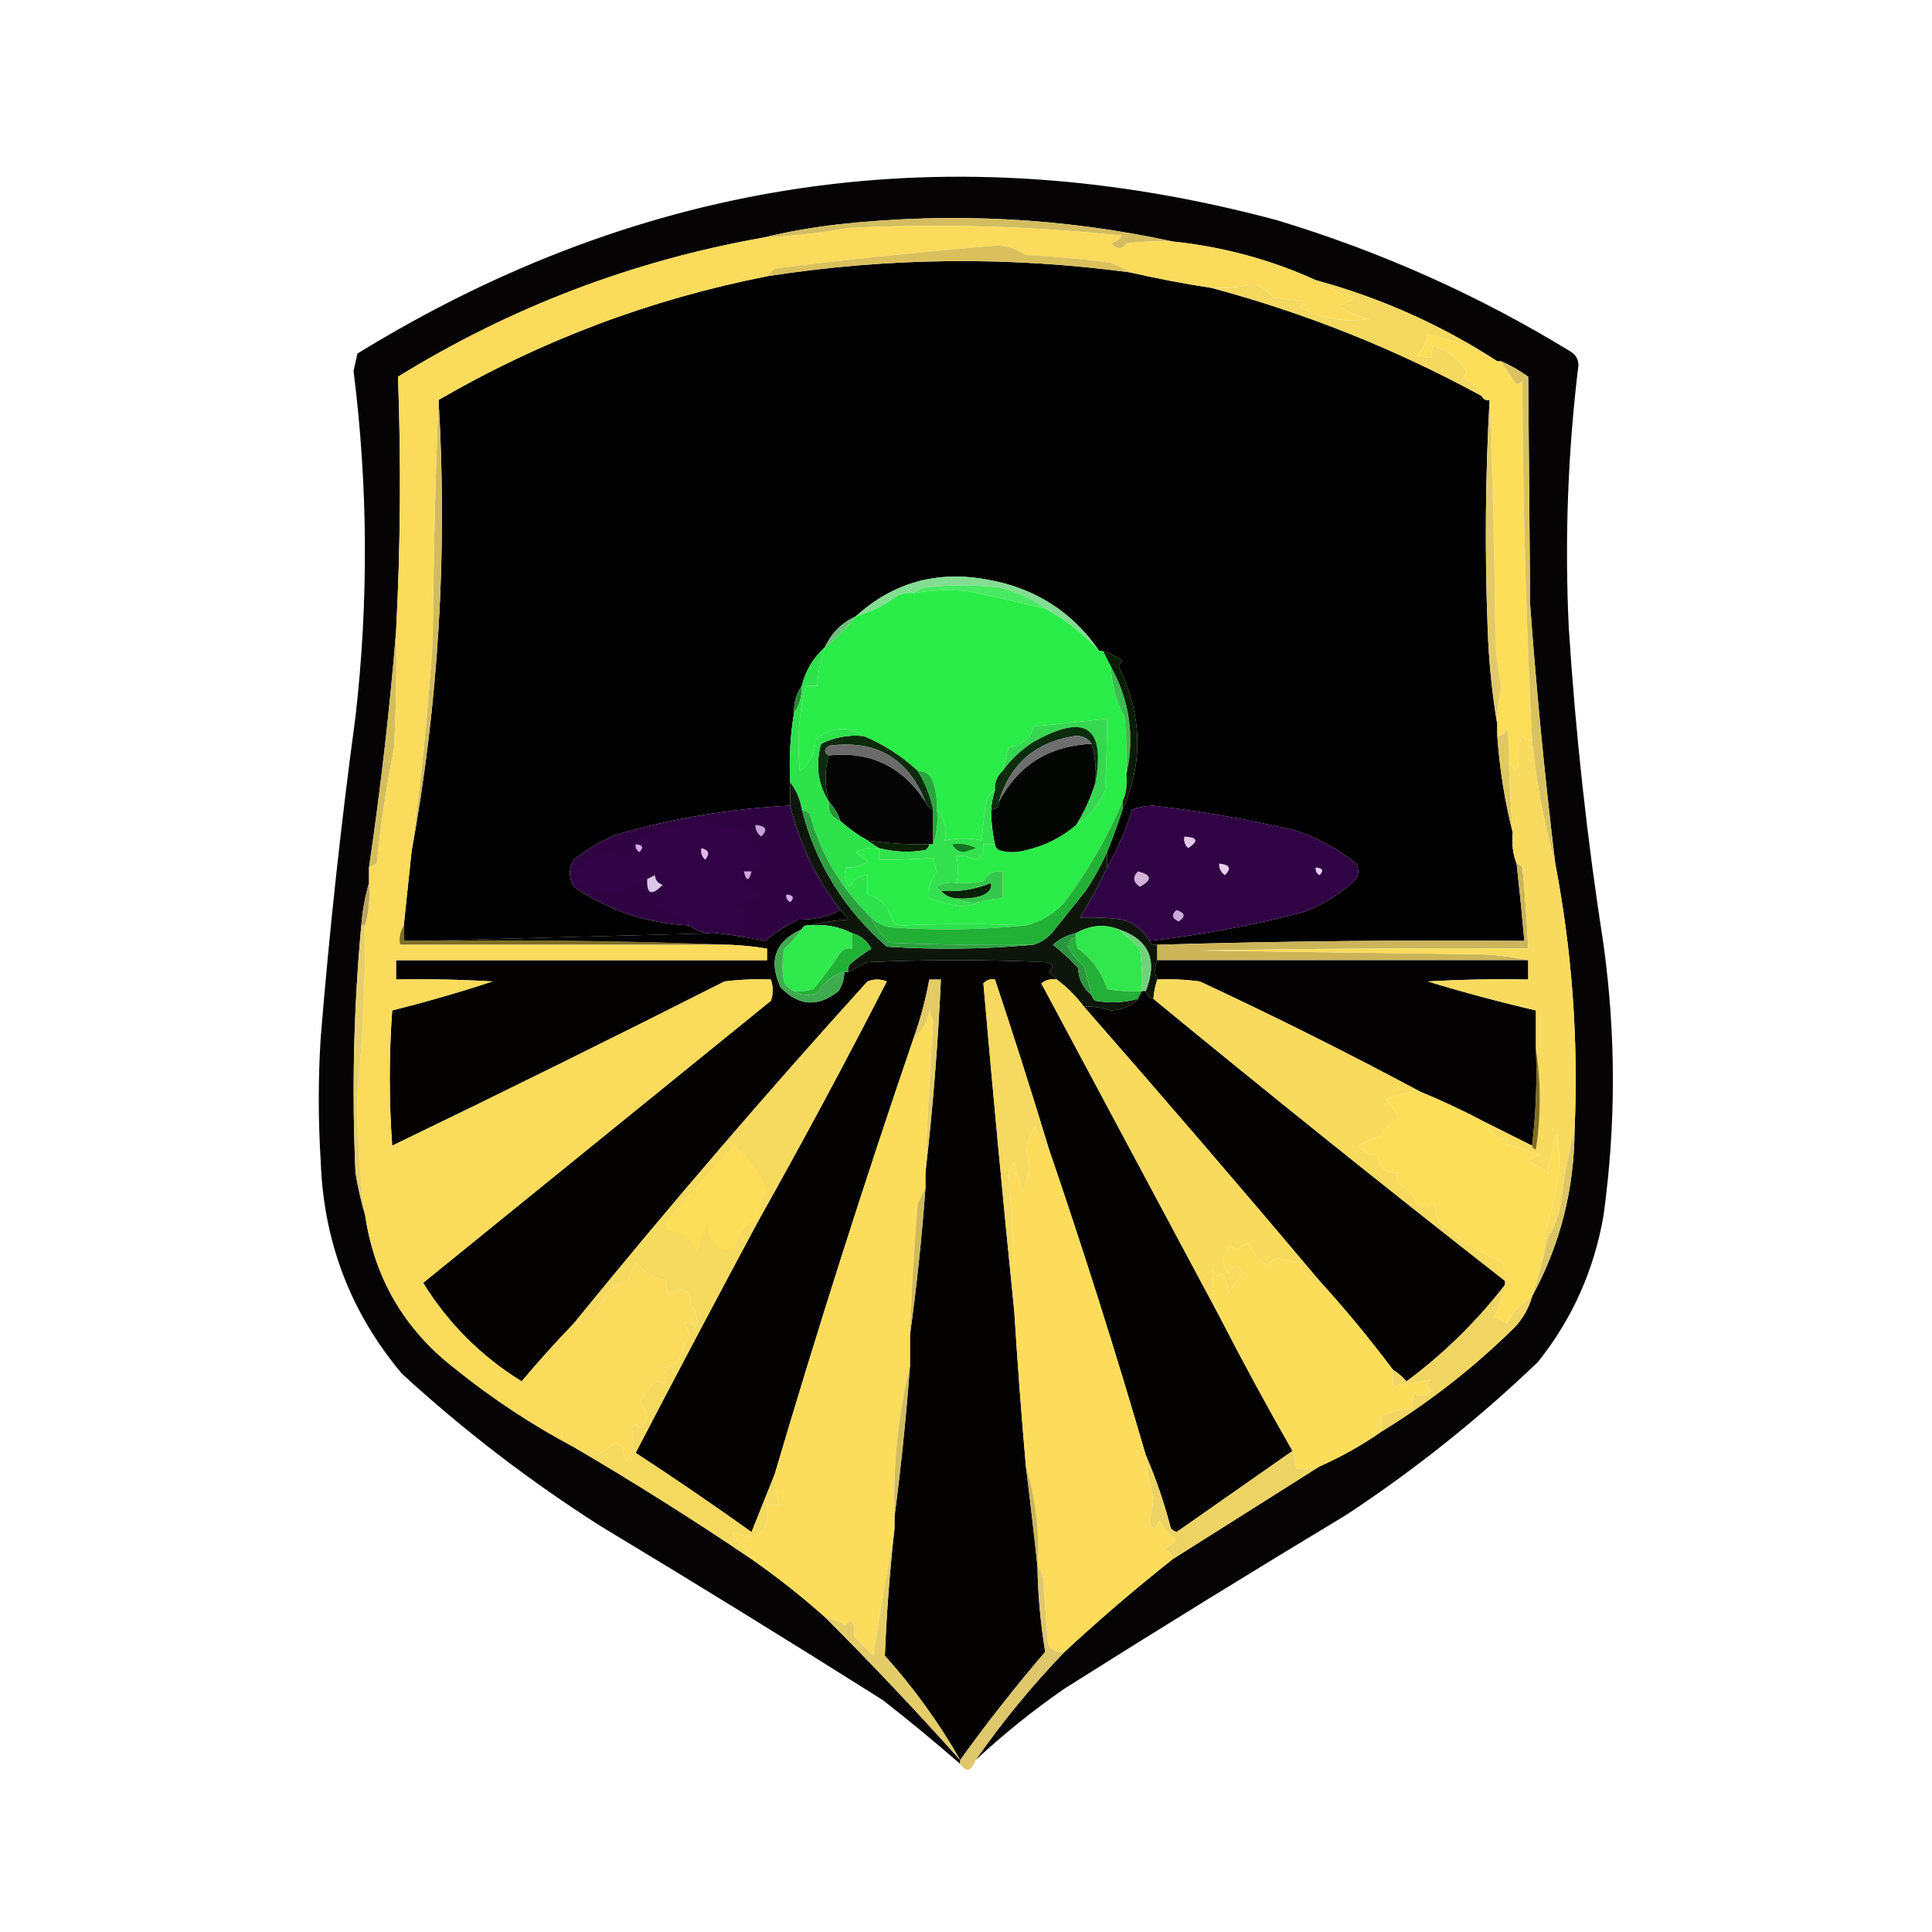 <?xml version="1.0" encoding="UTF-8"?>
<!DOCTYPE svg PUBLIC "-//W3C//DTD SVG 1.1//EN" "http://www.w3.org/Graphics/SVG/1.1/DTD/svg11.dtd">
<svg xmlns="http://www.w3.org/2000/svg" version="1.1" width="500px" height="500px" style="shape-rendering:geometricPrecision; text-rendering:geometricPrecision; image-rendering:optimizeQuality; fill-rule:evenodd; clip-rule:evenodd" xmlns:xlink="http://www.w3.org/1999/xlink">
<g><path style="opacity:0.996" fill="#050203" d="M 252.5,455.5 C 259.388,445.604 267.054,436.271 275.5,427.5C 284.564,419.096 293.897,411.096 303.5,403.5C 316.175,395.497 328.841,387.497 341.5,379.5C 347.13,377.019 352.463,374.019 357.5,370.5C 369.984,362.86 381.484,353.86 392,343.5C 394.157,341.183 395.657,338.516 396.5,335.5C 403.737,322.22 407.404,307.887 407.5,292.5C 408.516,269.158 406.849,246.158 402.5,223.5C 399.806,201.228 397.64,178.895 396,156.5C 395.818,136.814 395.651,117.147 395.5,97.5C 393.302,95.902 390.969,94.569 388.5,93.5C 388.167,93.5 387.833,93.5 387.5,93.5C 373.016,84.096 357.349,77.096 340.5,72.5C 328.821,67.186 316.488,63.852 303.5,62.5C 275.233,56.379 246.566,54.879 217.5,58C 210.624,58.764 203.957,59.93 197.5,61.5C 163.681,67.496 132.181,79.496 103,97.5C 103.818,119.497 103.651,141.497 102.5,163.5C 100.84,183.768 98.507,204.101 95.5,224.5C 95.5,225.833 95.5,227.167 95.5,228.5C 94.475,231.974 93.808,235.64 93.5,239.5C 91.538,260.784 91.038,282.117 92,303.5C 92.633,307.347 93.467,311.014 94.5,314.5C 96.907,330.738 104.574,343.905 117.5,354C 127.204,361.848 137.538,368.681 148.5,374.5C 164.134,383.653 179.468,393.319 194.5,403.5C 201.121,408.119 207.454,413.119 213.5,418.5C 225.504,430.505 237.171,442.838 248.5,455.5C 248.5,455.833 248.5,456.167 248.5,456.5C 242.017,450.858 235.351,445.358 228.5,440C 204.334,424.749 180.001,409.749 155.5,395C 137.194,383.366 120.027,370.199 104,355.5C 90.72,339.675 83.72,321.341 83,300.5C 82.333,289.833 82.333,279.167 83,268.5C 85.268,240.754 88.268,213.088 92,185.5C 95.411,155.646 95.245,125.813 91.5,96C 91.833,94.5 92.167,93 92.5,91.5C 166.797,45.853 246.13,34.353 330.5,57C 357.374,65.108 382.707,76.441 406.5,91C 407.804,91.804 408.471,92.971 408.5,94.5C 405.748,117.085 404.914,139.752 406,162.5C 407.756,189.971 410.756,217.304 415,244.5C 418.216,267.847 418.216,291.18 415,314.5C 412.575,328.677 406.909,341.344 398,352.5C 382.653,367.187 366.153,380.354 348.5,392C 323.999,406.749 299.666,421.749 275.5,437C 267.381,442.621 259.714,448.788 252.5,455.5 Z"/></g>
<g><path style="opacity:1" fill="#d3bd5f" d="M 303.5,62.5 C 299.486,62.334 295.486,62.501 291.5,63C 290.344,64.615 289.011,64.615 287.5,63C 288.672,62.581 289.672,61.915 290.5,61C 266.918,58.484 243.252,57.817 219.5,59C 212.21,60.292 204.877,61.125 197.5,61.5C 203.957,59.93 210.624,58.764 217.5,58C 246.566,54.879 275.233,56.379 303.5,62.5 Z"/></g>
<g><path style="opacity:1" fill="#000000" d="M 292.5,70.5 C 299.444,72.089 306.444,73.422 313.5,74.5C 337.909,81.034 361.242,90.367 383.5,102.5C 383.842,103.338 384.508,103.672 385.5,103.5C 384.409,123.149 384.243,142.816 385,162.5C 385.286,171.037 386.12,179.37 387.5,187.5C 387.5,188.5 387.5,189.5 387.5,190.5C 388.105,199.086 389.439,207.419 391.5,215.5C 391.194,218.385 391.527,221.052 392.5,223.5C 393.24,230.158 393.906,236.825 394.5,243.5C 362.821,243.245 331.155,243.579 299.5,244.5C 298.508,244.672 297.842,244.338 297.5,243.5C 311.024,241.952 324.357,239.452 337.5,236C 342.557,234.055 347.057,231.221 351,227.5C 351.667,226.167 351.667,224.833 351,223.5C 346.363,219.764 341.196,216.93 335.5,215C 323.309,212.105 310.975,209.938 298.5,208.5C 296.571,208.54 294.738,208.873 293,209.5C 291.338,214.813 289.172,219.813 286.5,224.5C 286.5,223.167 286.5,221.833 286.5,220.5C 287.981,216.925 289.314,213.258 290.5,209.5C 295.953,197.32 295.619,184.987 289.5,172.5C 289.709,171.914 290.043,171.414 290.5,171C 288.922,169.906 287.255,169.072 285.5,168.5C 285.167,168.5 284.833,168.5 284.5,168.5C 277.526,158.334 267.859,152.167 255.5,150C 242.442,147.593 231.109,150.76 221.5,159.5C 217.833,161.167 215.167,163.833 213.5,167.5C 210.479,170.206 208.479,173.539 207.5,177.5C 206.076,179.515 205.41,181.848 205.5,184.5C 204.51,190.31 204.177,196.31 204.5,202.5C 204.5,204.5 204.5,206.5 204.5,208.5C 189.201,209.242 174.201,211.742 159.5,216C 155.504,217.663 151.837,219.829 148.5,222.5C 147.167,224.833 147.167,227.167 148.5,229.5C 157.501,235.659 167.501,238.992 178.5,239.5C 180.438,241.163 182.772,241.829 185.5,241.5C 160.167,242.167 134.833,242.833 109.5,243.5C 107.833,243.5 106.167,243.5 104.5,243.5C 104.5,242.167 104.5,240.833 104.5,239.5C 105.167,233.167 105.833,226.833 106.5,220.5C 113.517,181.935 115.85,142.935 113.5,103.5C 140.04,88.097 168.373,77.431 198.5,71.5C 229.784,66.615 261.117,66.282 292.5,70.5 Z"/></g>
<g><path style="opacity:1" fill="#f4d85f" d="M 340.5,72.5 C 357.349,77.096 373.016,84.096 387.5,93.5C 381.868,90.196 375.868,87.863 369.5,86.5C 369.174,88.661 368.174,90.494 366.5,92C 367.793,92.49 369.127,92.657 370.5,92.5C 370.351,91.448 370.517,90.448 371,89.5C 374.596,90.728 377.429,92.895 379.5,96C 379.355,96.772 379.022,97.439 378.5,98C 381.115,98.612 382.781,100.112 383.5,102.5C 361.242,90.367 337.909,81.034 313.5,74.5C 317.215,74.68 320.882,74.346 324.5,73.5C 326.452,74.208 328.119,75.375 329.5,77C 332.167,77.333 334.833,77.667 337.5,78C 337.043,78.414 336.709,78.914 336.5,79.5C 342.158,82.546 348.158,83.546 354.5,82.5C 351.417,82.037 348.751,80.871 346.5,79C 348.044,78.71 349.377,78.044 350.5,77C 346.802,75.808 343.469,74.308 340.5,72.5 Z"/></g>
<g><path style="opacity:1" fill="#fdde59" d="M 387.5,93.5 C 387.833,93.5 388.167,93.5 388.5,93.5C 389.686,95.481 391.019,97.481 392.5,99.5C 393.086,99.291 393.586,98.957 394,98.5C 394.111,129.532 394.945,160.532 396.5,191.5C 395.504,191.586 394.671,191.252 394,190.5C 392.805,193.225 392.472,195.891 393,198.5C 392.667,198.833 392.333,199.167 392,199.5C 391.722,198.584 391.222,197.918 390.5,197.5C 390.665,194.482 390.498,191.482 390,188.5C 389.583,189.756 388.75,190.423 387.5,190.5C 387.5,189.5 387.5,188.5 387.5,187.5C 387.411,184.291 387.744,181.125 388.5,178C 387.854,174.188 387.354,170.354 387,166.5C 386.832,145.329 386.332,124.329 385.5,103.5C 384.508,103.672 383.842,103.338 383.5,102.5C 382.781,100.112 381.115,98.612 378.5,98C 379.022,97.439 379.355,96.772 379.5,96C 377.429,92.895 374.596,90.728 371,89.5C 370.517,90.448 370.351,91.448 370.5,92.5C 369.127,92.657 367.793,92.49 366.5,92C 368.174,90.494 369.174,88.661 369.5,86.5C 375.868,87.863 381.868,90.196 387.5,93.5 Z"/></g>
<g><path style="opacity:1" fill="#e1ca67" d="M 385.5,103.5 C 386.332,124.329 386.832,145.329 387,166.5C 387.354,170.354 387.854,174.188 388.5,178C 387.744,181.125 387.411,184.291 387.5,187.5C 386.12,179.37 385.286,171.037 385,162.5C 384.243,142.816 384.409,123.149 385.5,103.5 Z"/></g>
<g><path style="opacity:1" fill="#d1ba60" d="M 113.5,103.5 C 115.85,142.935 113.517,181.935 106.5,220.5C 108.976,202.288 110.809,183.954 112,165.5C 112.168,144.663 112.668,123.996 113.5,103.5 Z"/></g>
<g><path style="opacity:1" fill="#83dd92" d="M 284.5,168.5 C 280.385,164.043 275.718,160.376 270.5,157.5C 266.97,154.906 262.97,153.072 258.5,152C 252.167,151.333 245.833,151.333 239.5,152C 238.263,152.232 237.263,152.732 236.5,153.5C 235.127,153.343 233.793,153.51 232.5,154C 229.147,156.533 225.481,158.367 221.5,159.5C 231.109,150.76 242.442,147.593 255.5,150C 267.859,152.167 277.526,158.334 284.5,168.5 Z"/></g>
<g><path style="opacity:1" fill="#48ea62" d="M 270.5,157.5 C 263.857,155.938 257.19,154.438 250.5,153C 245.816,152.539 241.149,152.705 236.5,153.5C 237.263,152.732 238.263,152.232 239.5,152C 245.833,151.333 252.167,151.333 258.5,152C 262.97,153.072 266.97,154.906 270.5,157.5 Z"/></g>
<g><path style="opacity:1" fill="#2aec49" d="M 270.5,157.5 C 275.718,160.376 280.385,164.043 284.5,168.5C 284.833,168.5 285.167,168.5 285.5,168.5C 286.167,169.833 286.833,171.167 287.5,172.5C 287.723,177.131 288.89,181.464 291,185.5C 291.499,190.489 291.666,195.489 291.5,200.5C 291.802,203.059 291.468,205.393 290.5,207.5C 286.547,216.734 281.547,225.401 275.5,233.5C 272.729,236.548 269.396,238.548 265.5,239.5C 254.608,239.02 243.941,239.02 233.5,239.5C 232.558,239.392 231.725,239.059 231,238.5C 230.156,234.73 227.99,232.397 224.5,231.5C 224.5,229.833 224.5,228.167 224.5,226.5C 222.408,226.561 220.908,227.561 220,229.5C 218.56,228.07 218.226,226.403 219,224.5C 220.916,224.645 222.749,224.145 224.5,223C 223.5,222.167 222.5,221.333 221.5,220.5C 223.396,219.534 225.396,219.201 227.5,219.5C 227.5,220.5 227.5,221.5 227.5,222.5C 232.254,222.545 236.92,222.378 241.5,222C 241.665,223.117 241.998,224.284 242.5,225.5C 240.829,227.51 240.162,229.843 240.5,232.5C 243.055,233.413 245.721,234.08 248.5,234.5C 250.369,234.493 252.036,234.16 253.5,233.5C 255.435,232.85 257.435,232.517 259.5,232.5C 259.5,230.167 259.5,227.833 259.5,225.5C 257.284,225.275 255.617,226.108 254.5,228C 252.19,228.497 249.857,228.663 247.5,228.5C 248.067,226.302 248.067,223.969 247.5,221.5C 249.262,221.357 250.929,221.691 252.5,222.5C 254.111,221.68 254.778,220.346 254.5,218.5C 255.5,218.5 256.5,218.5 257.5,218.5C 257.611,219.117 257.944,219.617 258.5,220C 260.833,220.667 263.167,220.667 265.5,220C 270.408,218.879 274.741,216.713 278.5,213.5C 281.922,211.354 284.422,208.354 286,204.5C 286.325,198.215 286.492,192.048 286.5,186C 280.237,186.727 273.903,187.393 267.5,188C 266.876,190.924 264.709,192.757 261,193.5C 260.495,195.518 259.995,197.518 259.5,199.5C 258.058,200.82 257.392,202.486 257.5,204.5C 256.034,205.347 255.2,206.68 255,208.5C 254.667,211.5 254.333,214.5 254,217.5C 250.929,216.862 247.763,216.862 244.5,217.5C 245.036,214.302 244.369,211.635 242.5,209.5C 242.557,207.116 242.223,204.782 241.5,202.5C 240.9,200.532 239.567,199.532 237.5,199.5C 233.327,195.647 228.66,192.647 223.5,190.5C 219.317,187.754 215.15,188.087 211,191.5C 210.986,194.904 209.653,197.57 207,199.5C 206.228,191.98 206.728,184.646 208.5,177.5C 209.5,177.5 210.5,177.5 211.5,177.5C 211.691,174.017 212.357,170.684 213.5,167.5C 216.5,165.167 219.167,162.5 221.5,159.5C 225.481,158.367 229.147,156.533 232.5,154C 233.793,153.51 235.127,153.343 236.5,153.5C 241.149,152.705 245.816,152.539 250.5,153C 257.19,154.438 263.857,155.938 270.5,157.5 Z"/></g>
<g><path style="opacity:1" fill="#6dbf7b" d="M 221.5,159.5 C 219.167,162.5 216.5,165.167 213.5,167.5C 215.167,163.833 217.833,161.167 221.5,159.5 Z"/></g>
<g><path style="opacity:1" fill="#238733" d="M 207.5,177.5 C 207.59,180.152 206.924,182.485 205.5,184.5C 205.41,181.848 206.076,179.515 207.5,177.5 Z"/></g>
<g><path style="opacity:1" fill="#d4bd5d" d="M 102.5,163.5 C 102.666,173.506 102.5,183.506 102,193.5C 100.011,203.408 98.511,213.408 97.5,223.5C 96.817,223.863 96.15,224.196 95.5,224.5C 98.507,204.101 100.84,183.768 102.5,163.5 Z"/></g>
<g><path style="opacity:1" fill="#3abd4e" d="M 287.5,172.5 C 292.373,181.299 293.706,190.632 291.5,200.5C 291.666,195.489 291.499,190.489 291,185.5C 288.89,181.464 287.723,177.131 287.5,172.5 Z"/></g>
<g><path style="opacity:1" fill="#d9c262" d="M 388.5,93.5 C 390.969,94.569 393.302,95.902 395.5,97.5C 395.651,117.147 395.818,136.814 396,156.5C 397.64,178.895 399.806,201.228 402.5,223.5C 399.596,213.249 397.596,202.582 396.5,191.5C 394.945,160.532 394.111,129.532 394,98.5C 393.586,98.957 393.086,99.291 392.5,99.5C 391.019,97.481 389.686,95.481 388.5,93.5 Z"/></g>
<g><path style="opacity:1" fill="#36d851" d="M 278.5,213.5 C 280.622,210.043 282.289,206.377 283.5,202.5C 286.133,188.018 280.8,184.518 267.5,192C 264.308,194.028 261.641,196.528 259.5,199.5C 259.995,197.518 260.495,195.518 261,193.5C 264.709,192.757 266.876,190.924 267.5,188C 273.903,187.393 280.237,186.727 286.5,186C 286.492,192.048 286.325,198.215 286,204.5C 284.422,208.354 281.922,211.354 278.5,213.5 Z"/></g>
<g><path style="opacity:1" fill="#0b2d0e" d="M 283.5,202.5 C 283.747,199.061 283.414,195.728 282.5,192.5C 281.508,190.974 280.008,190.307 278,190.5C 267.899,192.104 261.399,197.771 258.5,207.5C 258.5,208.833 257.833,209.5 256.5,209.5C 256.629,207.784 256.962,206.117 257.5,204.5C 257.392,202.486 258.058,200.82 259.5,199.5C 261.641,196.528 264.308,194.028 267.5,192C 280.8,184.518 286.133,188.018 283.5,202.5 Z"/></g>
<g><path style="opacity:1" fill="#dfc860" d="M 390.5,197.5 C 390.701,203.509 391.034,209.509 391.5,215.5C 389.439,207.419 388.105,199.086 387.5,190.5C 388.75,190.423 389.583,189.756 390,188.5C 390.498,191.482 390.665,194.482 390.5,197.5 Z"/></g>
<g><path style="opacity:1" fill="#091c04" d="M 285.5,168.5 C 287.255,169.072 288.922,169.906 290.5,171C 290.043,171.414 289.709,171.914 289.5,172.5C 295.619,184.987 295.953,197.32 290.5,209.5C 290.5,208.833 290.5,208.167 290.5,207.5C 291.468,205.393 291.802,203.059 291.5,200.5C 293.706,190.632 292.373,181.299 287.5,172.5C 286.833,171.167 286.167,169.833 285.5,168.5 Z"/></g>
<g><path style="opacity:1" fill="#030603" d="M 282.5,192.5 C 283.414,195.728 283.747,199.061 283.5,202.5C 282.289,206.377 280.622,210.043 278.5,213.5C 274.741,216.713 270.408,218.879 265.5,220C 263.167,220.667 260.833,220.667 258.5,220C 257.944,219.617 257.611,219.117 257.5,218.5C 256.841,215.545 256.508,212.545 256.5,209.5C 257.833,209.5 258.5,208.833 258.5,207.5C 263.498,197.987 271.498,192.987 282.5,192.5 Z"/></g>
<g><path style="opacity:1" fill="#030403" d="M 239.5,207.5 C 239.833,208.5 240.5,209.167 241.5,209.5C 241.5,212.5 241.5,215.5 241.5,218.5C 241.167,218.5 240.833,218.5 240.5,218.5C 235.13,218.608 229.797,218.275 224.5,217.5C 221.991,216.079 219.657,214.412 217.5,212.5C 216.89,210.566 215.89,208.899 214.5,207.5C 213.385,203.277 213.385,199.277 214.5,195.5C 225.202,194.349 233.535,198.349 239.5,207.5 Z"/></g>
<g><path style="opacity:1" fill="#6f6e6f" d="M 282.5,192.5 C 271.498,192.987 263.498,197.987 258.5,207.5C 261.399,197.771 267.899,192.104 278,190.5C 280.008,190.307 281.508,190.974 282.5,192.5 Z"/></g>
<g><path style="opacity:1" fill="#0b2b0c" d="M 223.5,190.5 C 228.66,192.647 233.327,195.647 237.5,199.5C 239.41,202.555 240.743,205.889 241.5,209.5C 240.5,209.167 239.833,208.5 239.5,207.5C 235.001,196.186 226.668,191.353 214.5,193C 213.226,193.977 213.226,194.811 214.5,195.5C 213.385,199.277 213.385,203.277 214.5,207.5C 211.653,202.896 210.986,197.896 212.5,192.5C 215.95,190.776 219.617,190.109 223.5,190.5 Z"/></g>
<g><path style="opacity:1" fill="#6b6a6a" d="M 239.5,207.5 C 233.535,198.349 225.202,194.349 214.5,195.5C 213.226,194.811 213.226,193.977 214.5,193C 226.668,191.353 235.001,196.186 239.5,207.5 Z"/></g>
<g><path style="opacity:1" fill="#27a73b" d="M 237.5,199.5 C 239.567,199.532 240.9,200.532 241.5,202.5C 242.223,204.782 242.557,207.116 242.5,209.5C 242.81,212.713 242.477,215.713 241.5,218.5C 241.5,215.5 241.5,212.5 241.5,209.5C 240.743,205.889 239.41,202.555 237.5,199.5 Z"/></g>
<g><path style="opacity:1" fill="#269737" d="M 214.5,207.5 C 215.89,208.899 216.89,210.566 217.5,212.5C 215.241,211.656 214.241,209.989 214.5,207.5 Z"/></g>
<g><path style="opacity:1" fill="#2f0342" d="M 204.5,208.5 C 206.969,218.436 211.302,227.436 217.5,235.5C 214.299,237.26 210.633,238.094 206.5,238C 203.356,239.611 200.523,241.445 198,243.5C 193.849,242.669 189.683,242.003 185.5,241.5C 182.772,241.829 180.438,241.163 178.5,239.5C 167.501,238.992 157.501,235.659 148.5,229.5C 147.167,227.167 147.167,224.833 148.5,222.5C 151.837,219.829 155.504,217.663 159.5,216C 174.201,211.742 189.201,209.242 204.5,208.5 Z"/></g>
<g><path style="opacity:1" fill="#c5a2d4" d="M 195.5,213.5 C 198.293,213.74 198.793,214.74 197,216.5C 195.961,215.756 195.461,214.756 195.5,213.5 Z"/></g>
<g><path style="opacity:1" fill="#2ee24c" d="M 213.5,167.5 C 212.357,170.684 211.691,174.017 211.5,177.5C 210.5,177.5 209.5,177.5 208.5,177.5C 206.728,184.646 206.228,191.98 207,199.5C 209.653,197.57 210.986,194.904 211,191.5C 215.15,188.087 219.317,187.754 223.5,190.5C 219.617,190.109 215.95,190.776 212.5,192.5C 210.986,197.896 211.653,202.896 214.5,207.5C 214.241,209.989 215.241,211.656 217.5,212.5C 219.657,214.412 221.991,216.079 224.5,217.5C 225.5,218.167 226.5,218.833 227.5,219.5C 225.396,219.201 223.396,219.534 221.5,220.5C 222.5,221.333 223.5,222.167 224.5,223C 222.749,224.145 220.916,224.645 219,224.5C 218.226,226.403 218.56,228.07 220,229.5C 220.908,227.561 222.408,226.561 224.5,226.5C 224.5,228.167 224.5,229.833 224.5,231.5C 227.99,232.397 230.156,234.73 231,238.5C 231.725,239.059 232.558,239.392 233.5,239.5C 243.941,239.02 254.608,239.02 265.5,239.5C 254.007,240.659 242.341,240.826 230.5,240C 228.548,239.634 226.882,238.801 225.5,237.5C 217.739,230.042 212.405,221.042 209.5,210.5C 208.817,210.137 208.15,209.804 207.5,209.5C 207.065,206.843 206.065,204.509 204.5,202.5C 204.177,196.31 204.51,190.31 205.5,184.5C 206.924,182.485 207.59,180.152 207.5,177.5C 208.479,173.539 210.479,170.206 213.5,167.5 Z"/></g>
<g><path style="opacity:1" fill="#0a2005" d="M 224.5,217.5 C 229.797,218.275 235.13,218.608 240.5,218.5C 240.389,219.117 240.056,219.617 239.5,220C 235.446,220.694 231.446,220.527 227.5,219.5C 226.5,218.833 225.5,218.167 224.5,217.5 Z"/></g>
<g><path style="opacity:1" fill="#320247" d="M 194.5,225.5 C 193.833,225.5 193.167,225.5 192.5,225.5C 191.427,226.251 191.26,227.251 192,228.5C 193.586,229.376 195.086,230.376 196.5,231.5C 194.684,233.441 192.684,234.108 190.5,233.5C 191.263,234.719 192.263,235.719 193.5,236.5C 192.289,237.72 192.289,238.887 193.5,240C 188.472,240.588 183.472,240.422 178.5,239.5C 175.694,237.667 172.694,236 169.5,234.5C 171.986,232.422 172.986,229.755 172.5,226.5C 171.5,226.5 170.5,226.5 169.5,226.5C 168.833,226.833 168.167,227.167 167.5,227.5C 164.799,228.932 161.966,230.265 159,231.5C 145.367,228.614 145.033,224.948 158,220.5C 160.94,222.965 163.107,222.298 164.5,218.5C 164.953,217.542 165.619,216.708 166.5,216C 171.299,214.707 176.132,213.54 181,212.5C 185.468,213.758 189.968,214.758 194.5,215.5C 194.5,216.833 194.5,218.167 194.5,219.5C 195.873,219.343 197.207,219.51 198.5,220C 197.603,222.311 196.27,224.144 194.5,225.5 Z"/></g>
<g><path style="opacity:1" fill="#dfb9e8" d="M 181.5,219.5 C 183.465,219.948 183.798,220.948 182.5,222.5C 181.614,221.675 181.281,220.675 181.5,219.5 Z"/></g>
<g><path style="opacity:1" fill="#d5aae3" d="M 164.5,218.5 C 166.337,218.639 166.67,219.306 165.5,220.5C 164.702,220.043 164.369,219.376 164.5,218.5 Z"/></g>
<g><path style="opacity:1" fill="#d1a7dc" d="M 192.5,225.5 C 193.167,225.5 193.833,225.5 194.5,225.5C 193.833,228.167 193.167,228.167 192.5,225.5 Z"/></g>
<g><path style="opacity:1" fill="#33e14e" d="M 257.5,204.5 C 256.962,206.117 256.629,207.784 256.5,209.5C 256.508,212.545 256.841,215.545 257.5,218.5C 256.5,218.5 255.5,218.5 254.5,218.5C 254.778,220.346 254.111,221.68 252.5,222.5C 250.929,221.691 249.262,221.357 247.5,221.5C 248.067,223.969 248.067,226.302 247.5,228.5C 245.712,228.215 244.045,228.548 242.5,229.5C 242.624,230.107 242.957,230.44 243.5,230.5C 244.514,231.674 245.847,232.34 247.5,232.5C 249.265,233.461 251.265,233.795 253.5,233.5C 252.036,234.16 250.369,234.493 248.5,234.5C 245.721,234.08 243.055,233.413 240.5,232.5C 240.162,229.843 240.829,227.51 242.5,225.5C 241.998,224.284 241.665,223.117 241.5,222C 236.92,222.378 232.254,222.545 227.5,222.5C 227.5,221.5 227.5,220.5 227.5,219.5C 231.446,220.527 235.446,220.694 239.5,220C 240.056,219.617 240.389,219.117 240.5,218.5C 240.833,218.5 241.167,218.5 241.5,218.5C 242.477,215.713 242.81,212.713 242.5,209.5C 244.369,211.635 245.036,214.302 244.5,217.5C 247.763,216.862 250.929,216.862 254,217.5C 254.333,214.5 254.667,211.5 255,208.5C 255.2,206.68 256.034,205.347 257.5,204.5 Z"/></g>
<g><path style="opacity:1" fill="#177324" d="M 246.5,218.5 C 248.604,218.201 250.604,218.534 252.5,219.5C 251.5,219.833 250.5,220.167 249.5,220.5C 247.97,220.36 246.97,219.693 246.5,218.5 Z"/></g>
<g><path style="opacity:1" fill="#dcc6e7" d="M 169.5,226.5 C 169.577,227.75 170.244,228.583 171.5,229C 168.642,231.949 167.309,231.449 167.5,227.5C 168.167,227.167 168.833,226.833 169.5,226.5 Z"/></g>
<g><path style="opacity:1" fill="#300345" d="M 297.5,243.5 C 295.929,240.769 293.595,238.935 290.5,238C 286.848,237.501 283.182,237.335 279.5,237.5C 282.055,233.396 284.389,229.062 286.5,224.5C 289.172,219.813 291.338,214.813 293,209.5C 294.738,208.873 296.571,208.54 298.5,208.5C 310.975,209.938 323.309,212.105 335.5,215C 341.196,216.93 346.363,219.764 351,223.5C 351.667,224.833 351.667,226.167 351,227.5C 347.057,231.221 342.557,234.055 337.5,236C 324.357,239.452 311.024,241.952 297.5,243.5 Z"/></g>
<g><path style="opacity:1" fill="#d2b3d9" d="M 294.5,225.5 C 298.123,226.411 298.29,227.745 295,229.5C 293.232,228.318 293.065,226.985 294.5,225.5 Z"/></g>
<g><path style="opacity:1" fill="#eaccfc" d="M 340.5,224.5 C 342.337,224.639 342.67,225.306 341.5,226.5C 340.702,226.043 340.369,225.376 340.5,224.5 Z"/></g>
<g><path style="opacity:1" fill="#eacdf1" d="M 315.5,223.5 C 318.293,223.74 318.793,224.74 317,226.5C 315.961,225.756 315.461,224.756 315.5,223.5 Z"/></g>
<g><path style="opacity:1" fill="#e4c8e9" d="M 306.5,216.5 C 309.957,216.667 310.29,217.667 307.5,219.5C 306.614,218.675 306.281,217.675 306.5,216.5 Z"/></g>
<g><path style="opacity:1" fill="#d5ade7" d="M 203.5,231.5 C 205.337,231.639 205.67,232.306 204.5,233.5C 203.702,233.043 203.369,232.376 203.5,231.5 Z"/></g>
<g><path style="opacity:1" fill="#bba55c" d="M 95.5,228.5 C 95.815,232.371 95.482,236.038 94.5,239.5C 94.167,239.5 93.833,239.5 93.5,239.5C 93.808,235.64 94.475,231.974 95.5,228.5 Z"/></g>
<g><path style="opacity:1" fill="#cda9d8" d="M 304.5,235.5 C 306.76,236.238 306.927,237.238 305,238.5C 303.272,237.648 303.105,236.648 304.5,235.5 Z"/></g>
<g><path style="opacity:1" fill="#0e160b" d="M 204.5,202.5 C 206.065,204.509 207.065,206.843 207.5,209.5C 211.089,223.483 218.422,235.316 229.5,245C 242.34,245.827 255.007,245.66 267.5,244.5C 269.735,243.772 271.568,242.439 273,240.5C 275.667,237.167 278.333,233.833 281,230.5C 283.176,227.208 285.009,223.875 286.5,220.5C 286.5,221.833 286.5,223.167 286.5,224.5C 284.389,229.062 282.055,233.396 279.5,237.5C 283.182,237.335 286.848,237.501 290.5,238C 293.595,238.935 295.929,240.769 297.5,243.5C 297.842,244.338 298.508,244.672 299.5,244.5C 299.5,245.833 299.5,247.167 299.5,248.5C 298.76,250.405 298.76,252.072 299.5,253.5C 298.962,255.117 298.629,256.784 298.5,258.5C 297.5,258.167 296.833,257.5 296.5,256.5C 299.708,248.509 297.375,243.176 289.5,240.5C 285.786,239.085 282.12,239.419 278.5,241.5C 276.243,241.962 274.243,242.962 272.5,244.5C 274.817,246.316 276.984,248.316 279,250.5C 279.139,253.445 280.306,255.779 282.5,257.5C 282.611,258.117 282.944,258.617 283.5,259C 287.221,259.678 290.888,259.511 294.5,258.5C 292.739,260.357 290.406,261.357 287.5,261.5C 285.218,260.777 282.884,260.443 280.5,260.5C 278.527,257.861 276.194,255.527 273.5,253.5C 272.909,252.849 272.243,252.182 271.5,251.5C 272.902,250.158 272.569,249.324 270.5,249C 255.167,248.333 239.833,248.333 224.5,249C 222.807,249.847 221.14,250.68 219.5,251.5C 219.369,250.761 219.536,250.094 220,249.5C 221.745,248.044 223.578,246.711 225.5,245.5C 224.389,243.448 222.723,242.114 220.5,241.5C 217.08,239.778 213.414,239.111 209.5,239.5C 212.641,238.679 215.975,238.179 219.5,238C 218.934,237.005 218.267,236.172 217.5,235.5C 211.302,227.436 206.969,218.436 204.5,208.5C 204.5,206.5 204.5,204.5 204.5,202.5 Z"/></g>
<g><path style="opacity:1" fill="#072104" d="M 247.5,232.5 C 245.847,232.34 244.514,231.674 243.5,230.5C 247.761,230.926 252.094,230.259 256.5,228.5C 256.762,230.132 255.762,231.299 253.5,232C 251.527,232.495 249.527,232.662 247.5,232.5 Z"/></g>
<g><path style="opacity:1" fill="#33c84a" d="M 253.5,233.5 C 251.265,233.795 249.265,233.461 247.5,232.5C 249.527,232.662 251.527,232.495 253.5,232C 255.762,231.299 256.762,230.132 256.5,228.5C 252.094,230.259 247.761,230.926 243.5,230.5C 242.957,230.44 242.624,230.107 242.5,229.5C 244.045,228.548 245.712,228.215 247.5,228.5C 249.857,228.663 252.19,228.497 254.5,228C 255.617,226.108 257.284,225.275 259.5,225.5C 259.5,227.833 259.5,230.167 259.5,232.5C 257.435,232.517 255.435,232.85 253.5,233.5 Z"/></g>
<g><path style="opacity:1" fill="#22b037" d="M 290.5,207.5 C 290.5,208.167 290.5,208.833 290.5,209.5C 289.314,213.258 287.981,216.925 286.5,220.5C 285.009,223.875 283.176,227.208 281,230.5C 278.333,233.833 275.667,237.167 273,240.5C 271.568,242.439 269.735,243.772 267.5,244.5C 255.162,244.667 242.829,244.5 230.5,244C 228.21,242.223 226.543,240.056 225.5,237.5C 226.882,238.801 228.548,239.634 230.5,240C 242.341,240.826 254.007,240.659 265.5,239.5C 269.396,238.548 272.729,236.548 275.5,233.5C 281.547,225.401 286.547,216.734 290.5,207.5 Z"/></g>
<g><path style="opacity:1" fill="#72d17d" d="M 289.5,240.5 C 297.375,243.176 299.708,248.509 296.5,256.5C 296.167,256.5 295.833,256.5 295.5,256.5C 295.665,252.818 295.499,249.152 295,245.5C 293.188,243.7 291.355,242.033 289.5,240.5 Z"/></g>
<g><path style="opacity:1" fill="#7f6d21" d="M 104.5,239.5 C 104.5,240.833 104.5,242.167 104.5,243.5C 106.167,243.5 107.833,243.5 109.5,243.5C 136.005,243.169 162.339,243.502 188.5,244.5C 160.167,244.5 131.833,244.5 103.5,244.5C 103.216,242.585 103.549,240.919 104.5,239.5 Z"/></g>
<g><path style="opacity:1" fill="#2ca13f" d="M 207.5,209.5 C 208.15,209.804 208.817,210.137 209.5,210.5C 212.405,221.042 217.739,230.042 225.5,237.5C 226.543,240.056 228.21,242.223 230.5,244C 242.829,244.5 255.162,244.667 267.5,244.5C 255.007,245.66 242.34,245.827 229.5,245C 218.422,235.316 211.089,223.483 207.5,209.5 Z"/></g>
<g><path style="opacity:1" fill="#2b963e" d="M 278.5,241.5 C 278.5,241.833 278.5,242.167 278.5,242.5C 277.305,242.866 276.639,243.699 276.5,245C 277.464,246.964 278.797,248.63 280.5,250C 281.249,252.497 281.916,254.997 282.5,257.5C 280.306,255.779 279.139,253.445 279,250.5C 276.984,248.316 274.817,246.316 272.5,244.5C 274.243,242.962 276.243,241.962 278.5,241.5 Z"/></g>
<g><path style="opacity:1" fill="#ccb559" d="M 392.5,223.5 C 393.117,223.611 393.617,223.944 394,224.5C 394.666,231.493 395.166,238.493 395.5,245.5C 367.165,245.333 338.831,245.5 310.5,246C 334.833,246.333 359.167,246.667 383.5,247C 387.688,247.176 391.688,247.676 395.5,248.5C 363.5,248.5 331.5,248.5 299.5,248.5C 299.5,247.167 299.5,245.833 299.5,244.5C 331.155,243.579 362.821,243.245 394.5,243.5C 393.906,236.825 393.24,230.158 392.5,223.5 Z"/></g>
<g><path style="opacity:1" fill="#32e74d" d="M 289.5,240.5 C 291.355,242.033 293.188,243.7 295,245.5C 295.499,249.152 295.665,252.818 295.5,256.5C 292.482,256.665 289.482,256.498 286.5,256C 285.161,251.663 282.661,248.163 279,245.5C 278.517,244.552 278.351,243.552 278.5,242.5C 278.5,242.167 278.5,241.833 278.5,241.5C 282.12,239.419 285.786,239.085 289.5,240.5 Z"/></g>
<g><path style="opacity:1" fill="#040201" d="M 217.5,235.5 C 218.267,236.172 218.934,237.005 219.5,238C 215.975,238.179 212.641,238.679 209.5,239.5C 208.508,239.328 207.842,239.662 207.5,240.5C 200.657,243.538 198.824,248.538 202,255.5C 206.716,260.395 211.716,260.728 217,256.5C 218.009,254.975 218.509,253.308 218.5,251.5C 218.833,251.5 219.167,251.5 219.5,251.5C 221.14,250.68 222.807,249.847 224.5,249C 239.833,248.333 255.167,248.333 270.5,249C 272.569,249.324 272.902,250.158 271.5,251.5C 272.243,252.182 272.909,252.849 273.5,253.5C 272.022,253.238 270.689,253.571 269.5,254.5C 284.862,283.228 300.195,311.895 315.5,340.5C 321.595,352.361 327.928,364.028 334.5,375.5C 324.566,382.478 314.566,389.478 304.5,396.5C 303.914,396.291 303.414,395.957 303,395.5C 301.299,388.893 299.132,382.56 296.5,376.5C 288.767,349.968 280.434,323.634 271.5,297.5C 267.031,282.76 262.364,268.094 257.5,253.5C 256.325,253.281 255.325,253.614 254.5,254.5C 256.981,282.973 259.648,311.306 262.5,339.5C 263.334,352.845 264.334,366.178 265.5,379.5C 266.598,388.297 267.598,396.964 268.5,405.5C 268.627,412.901 269.294,420.235 270.5,427.5C 262.676,436.632 255.343,445.966 248.5,455.5C 242.999,445.852 236.499,436.852 229,428.5C 229.444,417.501 230.277,406.501 231.5,395.5C 231.5,394.5 231.5,393.5 231.5,392.5C 233.182,379.679 234.516,366.679 235.5,353.5C 235.5,350.833 235.5,348.167 235.5,345.5C 237.226,333.019 238.56,320.352 239.5,307.5C 239.5,306.167 239.5,304.833 239.5,303.5C 241.4,287.027 242.734,270.36 243.5,253.5C 242.5,253.5 241.5,253.5 240.5,253.5C 239.576,258.607 238.242,263.607 236.5,268.5C 223.694,305.917 211.694,343.583 200.5,381.5C 198.524,386.41 196.524,391.41 194.5,396.5C 184.619,389.445 174.619,382.611 164.5,376C 175.045,355.743 185.711,335.576 196.5,315.5C 207.868,295.269 218.868,274.769 229.5,254C 227.833,253.333 226.167,253.333 224.5,254C 198.331,282.879 172.997,312.379 148.5,342.5C 143.866,347.305 139.366,352.305 135,357.5C 124.5,351 116,342.5 109.5,332C 139.5,307.667 169.5,283.333 199.5,259C 200.138,257.293 200.138,255.46 199.5,253.5C 195.486,253.334 191.486,253.501 187.5,254C 158.895,268.47 130.228,282.636 101.5,296.5C 100.665,284.846 100.665,273.18 101.5,261.5C 110.226,259.315 118.892,256.815 127.5,254C 119.173,253.5 110.84,253.334 102.5,253.5C 102.5,251.833 102.5,250.167 102.5,248.5C 134.5,248.5 166.5,248.5 198.5,248.5C 198.5,247.5 198.5,246.5 198.5,245.5C 195.193,244.949 191.86,244.616 188.5,244.5C 162.339,243.502 136.005,243.169 109.5,243.5C 134.833,242.833 160.167,242.167 185.5,241.5C 189.683,242.003 193.849,242.669 198,243.5C 200.523,241.445 203.356,239.611 206.5,238C 210.633,238.094 214.299,237.26 217.5,235.5 Z"/></g>
<g><path style="opacity:1" fill="#030101" d="M 299.5,248.5 C 331.5,248.5 363.5,248.5 395.5,248.5C 395.5,250.167 395.5,251.833 395.5,253.5C 386.827,253.334 378.16,253.5 369.5,254C 378.765,256.816 388.099,259.316 397.5,261.5C 397.5,264.833 397.5,268.167 397.5,271.5C 397.826,280.017 397.493,288.35 396.5,296.5C 392.5,294.5 388.5,292.5 384.5,290.5C 378.959,287.563 373.292,284.896 367.5,282.5C 348.84,272.503 329.84,263.003 310.5,254C 306.848,253.501 303.182,253.335 299.5,253.5C 298.76,252.072 298.76,250.405 299.5,248.5 Z"/></g>
<g><path style="opacity:1" fill="#2fe94d" d="M 209.5,239.5 C 213.414,239.111 217.08,239.778 220.5,241.5C 220.5,242.833 220.5,244.167 220.5,245.5C 219.325,245.281 218.325,245.614 217.5,246.5C 215.36,249.807 213.026,252.974 210.5,256C 208.866,256.494 207.199,256.66 205.5,256.5C 204.542,256.047 203.708,255.381 203,254.5C 202.333,251.5 202.333,248.5 203,245.5C 204.707,243.963 206.207,242.296 207.5,240.5C 207.842,239.662 208.508,239.328 209.5,239.5 Z"/></g>
<g><path style="opacity:1" fill="#22b137" d="M 220.5,241.5 C 222.723,242.114 224.389,243.448 225.5,245.5C 223.578,246.711 221.745,248.044 220,249.5C 219.536,250.094 219.369,250.761 219.5,251.5C 219.167,251.5 218.833,251.5 218.5,251.5C 215.46,252.387 213.127,254.221 211.5,257C 209.288,257.789 207.288,257.622 205.5,256.5C 207.199,256.66 208.866,256.494 210.5,256C 213.026,252.974 215.36,249.807 217.5,246.5C 218.325,245.614 219.325,245.281 220.5,245.5C 220.5,244.167 220.5,242.833 220.5,241.5 Z"/></g>
<g><path style="opacity:1" fill="#24b038" d="M 278.5,242.5 C 278.351,243.552 278.517,244.552 279,245.5C 282.661,248.163 285.161,251.663 286.5,256C 289.482,256.498 292.482,256.665 295.5,256.5C 295.167,257.167 294.833,257.833 294.5,258.5C 290.888,259.511 287.221,259.678 283.5,259C 282.944,258.617 282.611,258.117 282.5,257.5C 281.916,254.997 281.249,252.497 280.5,250C 278.797,248.63 277.464,246.964 276.5,245C 276.639,243.699 277.305,242.866 278.5,242.5 Z"/></g>
<g><path style="opacity:1" fill="#f8db5e" d="M 396.5,191.5 C 397.596,202.582 399.596,213.249 402.5,223.5C 406.849,246.158 408.516,269.158 407.5,292.5C 405.896,298.616 404.73,304.949 404,311.5C 403.343,314.908 402.177,317.908 400.5,320.5C 400.062,320.565 399.728,320.399 399.5,320C 401.024,315.637 402.19,311.137 403,306.5C 403.667,302.167 403.667,297.833 403,293.5C 401.913,296.691 401.08,300.025 400.5,303.5C 398.954,302.316 397.287,301.316 395.5,300.5C 396.376,299.749 397.376,299.249 398.5,299C 395.58,297.766 392.58,296.766 389.5,296C 389.833,295.667 390.167,295.333 390.5,295C 387.504,294.684 385.504,293.184 384.5,290.5C 388.5,292.5 392.5,294.5 396.5,296.5C 396.56,297.043 396.893,297.376 397.5,297.5C 398.821,288.675 398.821,280.009 397.5,271.5C 397.5,268.167 397.5,264.833 397.5,261.5C 388.099,259.316 378.765,256.816 369.5,254C 378.16,253.5 386.827,253.334 395.5,253.5C 395.5,251.833 395.5,250.167 395.5,248.5C 391.688,247.676 387.688,247.176 383.5,247C 359.167,246.667 334.833,246.333 310.5,246C 338.831,245.5 367.165,245.333 395.5,245.5C 395.166,238.493 394.666,231.493 394,224.5C 393.617,223.944 393.117,223.611 392.5,223.5C 391.527,221.052 391.194,218.385 391.5,215.5C 391.034,209.509 390.701,203.509 390.5,197.5C 391.222,197.918 391.722,198.584 392,199.5C 392.333,199.167 392.667,198.833 393,198.5C 392.472,195.891 392.805,193.225 394,190.5C 394.671,191.252 395.504,191.586 396.5,191.5 Z"/></g>
<g><path style="opacity:1" fill="#3fab4f" d="M 207.5,240.5 C 206.207,242.296 204.707,243.963 203,245.5C 202.333,248.5 202.333,251.5 203,254.5C 203.708,255.381 204.542,256.047 205.5,256.5C 207.288,257.622 209.288,257.789 211.5,257C 213.127,254.221 215.46,252.387 218.5,251.5C 218.509,253.308 218.009,254.975 217,256.5C 211.716,260.728 206.716,260.395 202,255.5C 198.824,248.538 200.657,243.538 207.5,240.5 Z"/></g>
<g><path style="opacity:1" fill="#040201" d="M 295.5,256.5 C 295.833,256.5 296.167,256.5 296.5,256.5C 296.833,257.5 297.5,258.167 298.5,258.5C 328.544,283.213 358.878,307.546 389.5,331.5C 389.5,331.833 389.5,332.167 389.5,332.5C 382.195,341.971 373.695,350.304 364,357.5C 362.961,356.29 361.794,355.29 360.5,354.5C 354.514,346.517 348.181,338.851 341.5,331.5C 321.403,307.647 301.07,283.98 280.5,260.5C 282.884,260.443 285.218,260.777 287.5,261.5C 290.406,261.357 292.739,260.357 294.5,258.5C 294.833,257.833 295.167,257.167 295.5,256.5 Z"/></g>
<g><path style="opacity:1" fill="#f8da5d" d="M 299.5,253.5 C 303.182,253.335 306.848,253.501 310.5,254C 329.84,263.003 348.84,272.503 367.5,282.5C 364.391,282.655 361.391,283.322 358.5,284.5C 360.123,286.113 361.29,287.78 362,289.5C 359.833,290.333 358.333,291.833 357.5,294C 355.369,294.543 353.369,295.376 351.5,296.5C 352.714,298.069 354.381,298.902 356.5,299C 356.793,302.094 358.459,303.594 361.5,303.5C 361.351,304.552 361.517,305.552 362,306.5C 364.376,307.376 365.876,309.042 366.5,311.5C 368.042,312.747 369.542,312.747 371,311.5C 371.202,313.256 371.702,314.922 372.5,316.5C 377.319,320.698 382.652,324.031 388.5,326.5C 389.452,328.045 389.785,329.712 389.5,331.5C 358.878,307.546 328.544,283.213 298.5,258.5C 298.629,256.784 298.962,255.117 299.5,253.5 Z"/></g>
<g><path style="opacity:1" fill="#e5cb67" d="M 239.5,303.5 C 239.917,290.484 240.584,277.484 241.5,264.5C 241.167,263.5 240.833,262.5 240.5,261.5C 240.13,264.502 238.797,266.835 236.5,268.5C 238.242,263.607 239.576,258.607 240.5,253.5C 241.5,253.5 242.5,253.5 243.5,253.5C 242.734,270.36 241.4,287.027 239.5,303.5 Z"/></g>
<g><path style="opacity:1" fill="#fadb5b" d="M 303.5,62.5 C 316.488,63.852 328.821,67.186 340.5,72.5C 343.469,74.308 346.802,75.808 350.5,77C 349.377,78.044 348.044,78.71 346.5,79C 348.751,80.871 351.417,82.037 354.5,82.5C 348.158,83.546 342.158,82.546 336.5,79.5C 336.709,78.914 337.043,78.414 337.5,78C 334.833,77.667 332.167,77.333 329.5,77C 328.119,75.375 326.452,74.208 324.5,73.5C 320.882,74.346 317.215,74.68 313.5,74.5C 306.444,73.422 299.444,72.089 292.5,70.5C 290.981,69.59 289.315,68.757 287.5,68C 280.193,67.049 272.86,66.383 265.5,66C 263.361,64.596 261.028,63.763 258.5,63.5C 239.036,65.116 219.702,67.116 200.5,69.5C 199.757,70.182 199.091,70.849 198.5,71.5C 168.373,77.431 140.04,88.097 113.5,103.5C 112.668,123.996 112.168,144.663 112,165.5C 110.809,183.954 108.976,202.288 106.5,220.5C 105.833,226.833 105.167,233.167 104.5,239.5C 103.549,240.919 103.216,242.585 103.5,244.5C 131.833,244.5 160.167,244.5 188.5,244.5C 191.86,244.616 195.193,244.949 198.5,245.5C 198.5,246.5 198.5,247.5 198.5,248.5C 166.5,248.5 134.5,248.5 102.5,248.5C 102.5,250.167 102.5,251.833 102.5,253.5C 110.84,253.334 119.173,253.5 127.5,254C 118.892,256.815 110.226,259.315 101.5,261.5C 100.665,273.18 100.665,284.846 101.5,296.5C 130.228,282.636 158.895,268.47 187.5,254C 191.486,253.501 195.486,253.334 199.5,253.5C 200.138,255.46 200.138,257.293 199.5,259C 169.5,283.333 139.5,307.667 109.5,332C 116,342.5 124.5,351 135,357.5C 139.366,352.305 143.866,347.305 148.5,342.5C 152.865,341.551 155.699,338.884 157,334.5C 158.552,333.034 160.386,332.034 162.5,331.5C 163.167,329.833 163.833,328.167 164.5,326.5C 166.632,329.203 169.299,330.87 172.5,331.5C 172.065,334.613 173.065,335.279 175.5,333.5C 178.281,333.901 179.281,335.235 178.5,337.5C 180.256,339.191 180.756,341.191 180,343.5C 177.325,341.114 176.825,341.78 178.5,345.5C 177.222,347.722 176.222,350.056 175.5,352.5C 174.271,353.281 172.938,353.781 171.5,354C 172.554,355.388 172.72,356.888 172,358.5C 170.887,357.289 169.72,357.289 168.5,358.5C 167.5,360 166.5,361.5 165.5,363C 168.06,365.159 168.06,367.326 165.5,369.5C 164.604,368.494 163.938,368.494 163.5,369.5C 164.456,372.691 163.956,375.691 162,378.5C 161.667,377.167 161.333,375.833 161,374.5C 160.439,373.978 159.772,373.645 159,373.5C 157.581,374.921 155.914,375.921 154,376.5C 152.2,375.68 150.366,375.014 148.5,374.5C 137.538,368.681 127.204,361.848 117.5,354C 104.574,343.905 96.907,330.738 94.5,314.5C 93.038,304.17 92.372,293.67 92.5,283C 93.899,268.654 94.566,254.154 94.5,239.5C 95.482,236.038 95.815,232.371 95.5,228.5C 95.5,227.167 95.5,225.833 95.5,224.5C 96.15,224.196 96.817,223.863 97.5,223.5C 98.511,213.408 100.011,203.408 102,193.5C 102.5,183.506 102.666,173.506 102.5,163.5C 103.651,141.497 103.818,119.497 103,97.5C 132.181,79.496 163.681,67.496 197.5,61.5C 204.877,61.125 212.21,60.292 219.5,59C 243.252,57.817 266.918,58.484 290.5,61C 289.672,61.915 288.672,62.581 287.5,63C 289.011,64.615 290.344,64.615 291.5,63C 295.486,62.501 299.486,62.334 303.5,62.5 Z"/></g>
<g><path style="opacity:1" fill="#dac05c" d="M 292.5,70.5 C 261.117,66.282 229.784,66.615 198.5,71.5C 199.091,70.849 199.757,70.182 200.5,69.5C 219.702,67.116 239.036,65.116 258.5,63.5C 261.028,63.763 263.361,64.596 265.5,66C 272.86,66.383 280.193,67.049 287.5,68C 289.315,68.757 290.981,69.59 292.5,70.5 Z"/></g>
<g><path style="opacity:1" fill="#f8da5d" d="M 273.5,253.5 C 276.194,255.527 278.527,257.861 280.5,260.5C 301.07,283.98 321.403,307.647 341.5,331.5C 338.665,330.931 336.999,329.264 336.5,326.5C 334.599,326.567 332.766,326.233 331,325.5C 329.739,325.759 328.739,326.426 328,327.5C 325.852,326.195 324.352,324.362 323.5,322C 322.258,321.689 321.258,322.189 320.5,323.5C 319.833,323.167 319.167,322.833 318.5,322.5C 316.062,324.656 315.895,326.989 318,329.5C 319.471,327.128 320.637,327.128 321.5,329.5C 320.231,331.064 319.064,332.731 318,334.5C 317.667,333.167 317.333,331.833 317,330.5C 316.333,329.167 315.667,329.167 315,330.5C 314.667,329.833 314.333,329.167 314,328.5C 313.333,332.661 313.833,336.661 315.5,340.5C 300.195,311.895 284.862,283.228 269.5,254.5C 270.689,253.571 272.022,253.238 273.5,253.5 Z"/></g>
<g><path style="opacity:1" fill="#e8cf6a" d="M 93.5,239.5 C 93.833,239.5 94.167,239.5 94.5,239.5C 94.566,254.154 93.899,268.654 92.5,283C 92.372,293.67 93.038,304.17 94.5,314.5C 93.467,311.014 92.633,307.347 92,303.5C 91.038,282.117 91.538,260.784 93.5,239.5 Z"/></g>
<g><path style="opacity:1" fill="#7f6c20" d="M 397.5,271.5 C 398.821,280.009 398.821,288.675 397.5,297.5C 396.893,297.376 396.56,297.043 396.5,296.5C 397.493,288.35 397.826,280.017 397.5,271.5 Z"/></g>
<g><path style="opacity:1" fill="#fdde59" d="M 367.5,282.5 C 373.292,284.896 378.959,287.563 384.5,290.5C 385.504,293.184 387.504,294.684 390.5,295C 390.167,295.333 389.833,295.667 389.5,296C 392.58,296.766 395.58,297.766 398.5,299C 397.376,299.249 396.376,299.749 395.5,300.5C 397.287,301.316 398.954,302.316 400.5,303.5C 401.08,300.025 401.913,296.691 403,293.5C 403.667,297.833 403.667,302.167 403,306.5C 402.19,311.137 401.024,315.637 399.5,320C 399.728,320.399 400.062,320.565 400.5,320.5C 399.457,325.583 398.124,330.583 396.5,335.5C 393.755,337.176 391.588,339.51 390,342.5C 388.933,341.809 387.766,341.309 386.5,341C 387.933,338.305 388.933,335.471 389.5,332.5C 389.5,332.167 389.5,331.833 389.5,331.5C 389.785,329.712 389.452,328.045 388.5,326.5C 382.652,324.031 377.319,320.698 372.5,316.5C 371.702,314.922 371.202,313.256 371,311.5C 369.542,312.747 368.042,312.747 366.5,311.5C 365.876,309.042 364.376,307.376 362,306.5C 361.517,305.552 361.351,304.552 361.5,303.5C 358.459,303.594 356.793,302.094 356.5,299C 354.381,298.902 352.714,298.069 351.5,296.5C 353.369,295.376 355.369,294.543 357.5,294C 358.333,291.833 359.833,290.333 362,289.5C 361.29,287.78 360.123,286.113 358.5,284.5C 361.391,283.322 364.391,282.655 367.5,282.5 Z"/></g>
<g><path style="opacity:1" fill="#f6d960" d="M 271.5,297.5 C 269.59,296.025 268.424,294.025 268,291.5C 265.548,294.751 265.048,298.251 266.5,302C 266.022,304.226 265.355,306.392 264.5,308.5C 263.833,305.833 263.167,303.167 262.5,300.5C 261.749,301.376 261.249,302.376 261,303.5C 261.964,315.451 262.464,327.451 262.5,339.5C 259.648,311.306 256.981,282.973 254.5,254.5C 255.325,253.614 256.325,253.281 257.5,253.5C 262.364,268.094 267.031,282.76 271.5,297.5 Z"/></g>
<g><path style="opacity:1" fill="#fcdc5a" d="M 271.5,297.5 C 280.434,323.634 288.767,349.968 296.5,376.5C 296.863,380.224 297.529,383.891 298.5,387.5C 298.33,389.529 297.996,391.529 297.5,393.5C 298.169,396.028 299.002,396.028 300,393.5C 301.041,395.585 302.541,397.252 304.5,398.5C 303.5,399.333 302.5,400.167 301.5,401C 302.756,401.417 303.423,402.25 303.5,403.5C 293.897,411.096 284.564,419.096 275.5,427.5C 272.612,427.78 271.112,426.447 271,423.5C 270.667,418.5 270.333,413.5 270,408.5C 269.768,407.263 269.268,406.263 268.5,405.5C 269.07,396.507 268.07,387.84 265.5,379.5C 264.334,366.178 263.334,352.845 262.5,339.5C 262.464,327.451 261.964,315.451 261,303.5C 261.249,302.376 261.749,301.376 262.5,300.5C 263.167,303.167 263.833,305.833 264.5,308.5C 265.355,306.392 266.022,304.226 266.5,302C 265.048,298.251 265.548,294.751 268,291.5C 268.424,294.025 269.59,296.025 271.5,297.5 Z"/></g>
<g><path style="opacity:1" fill="#fcdd5b" d="M 239.5,303.5 C 239.5,304.833 239.5,306.167 239.5,307.5C 238.839,308.718 238.172,310.051 237.5,311.5C 236.556,322.82 235.889,334.154 235.5,345.5C 235.5,348.167 235.5,350.833 235.5,353.5C 232.426,366.175 231.093,379.175 231.5,392.5C 231.5,393.5 231.5,394.5 231.5,395.5C 229.59,406.431 227.756,417.431 226,428.5C 224.333,426.833 222.667,425.167 221,423.5C 221.263,422.049 221.096,420.716 220.5,419.5C 219.833,419.833 219.167,420.167 218.5,420.5C 216.925,419.544 215.258,418.877 213.5,418.5C 207.454,413.119 201.121,408.119 194.5,403.5C 193.198,401.31 191.531,399.31 189.5,397.5C 189.667,397.167 189.833,396.833 190,396.5C 196.289,399.077 199.122,396.743 198.5,389.5C 199.5,389.5 200.5,389.5 201.5,389.5C 200.908,386.873 200.575,384.206 200.5,381.5C 211.694,343.583 223.694,305.917 236.5,268.5C 238.797,266.835 240.13,264.502 240.5,261.5C 240.833,262.5 241.167,263.5 241.5,264.5C 240.584,277.484 239.917,290.484 239.5,303.5 Z"/></g>
<g><path style="opacity:1" fill="#d0b95d" d="M 239.5,307.5 C 238.56,320.352 237.226,333.019 235.5,345.5C 235.889,334.154 236.556,322.82 237.5,311.5C 238.172,310.051 238.839,308.718 239.5,307.5 Z"/></g>
<g><path style="opacity:1" fill="#f6d95f" d="M 196.5,315.5 C 185.711,335.576 175.045,355.743 164.5,376C 174.619,382.611 184.619,389.445 194.5,396.5C 196.524,391.41 198.524,386.41 200.5,381.5C 200.575,384.206 200.908,386.873 201.5,389.5C 200.5,389.5 199.5,389.5 198.5,389.5C 199.122,396.743 196.289,399.077 190,396.5C 189.833,396.833 189.667,397.167 189.5,397.5C 191.531,399.31 193.198,401.31 194.5,403.5C 179.468,393.319 164.134,383.653 148.5,374.5C 150.366,375.014 152.2,375.68 154,376.5C 155.914,375.921 157.581,374.921 159,373.5C 159.772,373.645 160.439,373.978 161,374.5C 161.333,375.833 161.667,377.167 162,378.5C 163.956,375.691 164.456,372.691 163.5,369.5C 163.938,368.494 164.604,368.494 165.5,369.5C 168.06,367.326 168.06,365.159 165.5,363C 166.5,361.5 167.5,360 168.5,358.5C 169.72,357.289 170.887,357.289 172,358.5C 172.72,356.888 172.554,355.388 171.5,354C 172.938,353.781 174.271,353.281 175.5,352.5C 176.222,350.056 177.222,347.722 178.5,345.5C 176.825,341.78 177.325,341.114 180,343.5C 180.756,341.191 180.256,339.191 178.5,337.5C 179.281,335.235 178.281,333.901 175.5,333.5C 173.065,335.279 172.065,334.613 172.5,331.5C 169.299,330.87 166.632,329.203 164.5,326.5C 163.833,328.167 163.167,329.833 162.5,331.5C 160.386,332.034 158.552,333.034 157,334.5C 155.699,338.884 152.865,341.551 148.5,342.5C 172.997,312.379 198.331,282.879 224.5,254C 226.167,253.333 227.833,253.333 229.5,254C 218.868,274.769 207.868,295.269 196.5,315.5 Z"/></g>
<g><path style="opacity:1" fill="#fdde59" d="M 196.5,315.5 C 194.271,316.055 192.605,317.389 191.5,319.5C 190.571,320.689 190.238,322.022 190.5,323.5C 185.62,323.788 183.12,321.455 183,316.5C 181.938,319.029 181.105,321.696 180.5,324.5C 179.415,320.79 176.915,318.79 173,318.5C 172.333,317.5 172.333,316.5 173,315.5C 178.456,308.878 184.122,302.544 190,296.5C 193.905,299.57 196.738,303.403 198.5,308C 197.22,310.36 196.553,312.86 196.5,315.5 Z"/></g>
<g><path style="opacity:1" fill="#fbdd5a" d="M 341.5,331.5 C 348.181,338.851 354.514,346.517 360.5,354.5C 360.5,355.833 360.5,357.167 360.5,358.5C 363.958,358.119 367.292,357.619 370.5,357C 369.167,358 369.167,359 370.5,360C 369.007,361.368 367.507,361.535 366,360.5C 365.51,361.793 365.343,363.127 365.5,364.5C 362.692,364.693 360.025,365.36 357.5,366.5C 357.5,367.833 357.5,369.167 357.5,370.5C 352.463,374.019 347.13,377.019 341.5,379.5C 339.545,380.323 337.545,380.49 335.5,380C 335.129,378.397 334.795,376.897 334.5,375.5C 327.928,364.028 321.595,352.361 315.5,340.5C 313.833,336.661 313.333,332.661 314,328.5C 314.333,329.167 314.667,329.833 315,330.5C 315.667,329.167 316.333,329.167 317,330.5C 317.333,331.833 317.667,333.167 318,334.5C 319.064,332.731 320.231,331.064 321.5,329.5C 320.637,327.128 319.471,327.128 318,329.5C 315.895,326.989 316.062,324.656 318.5,322.5C 319.167,322.833 319.833,323.167 320.5,323.5C 321.258,322.189 322.258,321.689 323.5,322C 324.352,324.362 325.852,326.195 328,327.5C 328.739,326.426 329.739,325.759 331,325.5C 332.766,326.233 334.599,326.567 336.5,326.5C 336.999,329.264 338.665,330.931 341.5,331.5 Z"/></g>
<g><path style="opacity:1" fill="#dbc565" d="M 407.5,292.5 C 407.404,307.887 403.737,322.22 396.5,335.5C 398.124,330.583 399.457,325.583 400.5,320.5C 402.177,317.908 403.343,314.908 404,311.5C 404.73,304.949 405.896,298.616 407.5,292.5 Z"/></g>
<g><path style="opacity:1" fill="#f0d562" d="M 389.5,332.5 C 388.933,335.471 387.933,338.305 386.5,341C 387.766,341.309 388.933,341.809 390,342.5C 391.588,339.51 393.755,337.176 396.5,335.5C 395.657,338.516 394.157,341.183 392,343.5C 381.484,353.86 369.984,362.86 357.5,370.5C 357.5,369.167 357.5,367.833 357.5,366.5C 360.025,365.36 362.692,364.693 365.5,364.5C 365.343,363.127 365.51,361.793 366,360.5C 367.507,361.535 369.007,361.368 370.5,360C 369.167,359 369.167,358 370.5,357C 367.292,357.619 363.958,358.119 360.5,358.5C 360.5,357.167 360.5,355.833 360.5,354.5C 361.794,355.29 362.961,356.29 364,357.5C 373.695,350.304 382.195,341.971 389.5,332.5 Z"/></g>
<g><path style="opacity:1" fill="#d1bc61" d="M 235.5,353.5 C 234.516,366.679 233.182,379.679 231.5,392.5C 231.093,379.175 232.426,366.175 235.5,353.5 Z"/></g>
<g><path style="opacity:1" fill="#cab55a" d="M 265.5,379.5 C 268.07,387.84 269.07,396.507 268.5,405.5C 267.598,396.964 266.598,388.297 265.5,379.5 Z"/></g>
<g><path style="opacity:1" fill="#edd363" d="M 334.5,375.5 C 334.795,376.897 335.129,378.397 335.5,380C 337.545,380.49 339.545,380.323 341.5,379.5C 328.841,387.497 316.175,395.497 303.5,403.5C 303.423,402.25 302.756,401.417 301.5,401C 302.5,400.167 303.5,399.333 304.5,398.5C 302.541,397.252 301.041,395.585 300,393.5C 299.002,396.028 298.169,396.028 297.5,393.5C 297.996,391.529 298.33,389.529 298.5,387.5C 297.529,383.891 296.863,380.224 296.5,376.5C 299.132,382.56 301.299,388.893 303,395.5C 303.414,395.957 303.914,396.291 304.5,396.5C 314.566,389.478 324.566,382.478 334.5,375.5 Z"/></g>
<g><path style="opacity:1" fill="#e4cc69" d="M 231.5,395.5 C 230.277,406.501 229.444,417.501 229,428.5C 236.499,436.852 242.999,445.852 248.5,455.5C 237.171,442.838 225.504,430.505 213.5,418.5C 215.258,418.877 216.925,419.544 218.5,420.5C 219.167,420.167 219.833,419.833 220.5,419.5C 221.096,420.716 221.263,422.049 221,423.5C 222.667,425.167 224.333,426.833 226,428.5C 227.756,417.431 229.59,406.431 231.5,395.5 Z"/></g>
<g><path style="opacity:1" fill="#dfc76c" d="M 268.5,405.5 C 269.268,406.263 269.768,407.263 270,408.5C 270.333,413.5 270.667,418.5 271,423.5C 271.112,426.447 272.612,427.78 275.5,427.5C 267.054,436.271 259.388,445.604 252.5,455.5C 251.332,458.469 249.999,458.802 248.5,456.5C 248.5,456.167 248.5,455.833 248.5,455.5C 255.343,445.966 262.676,436.632 270.5,427.5C 269.294,420.235 268.627,412.901 268.5,405.5 Z"/></g>
</svg>
